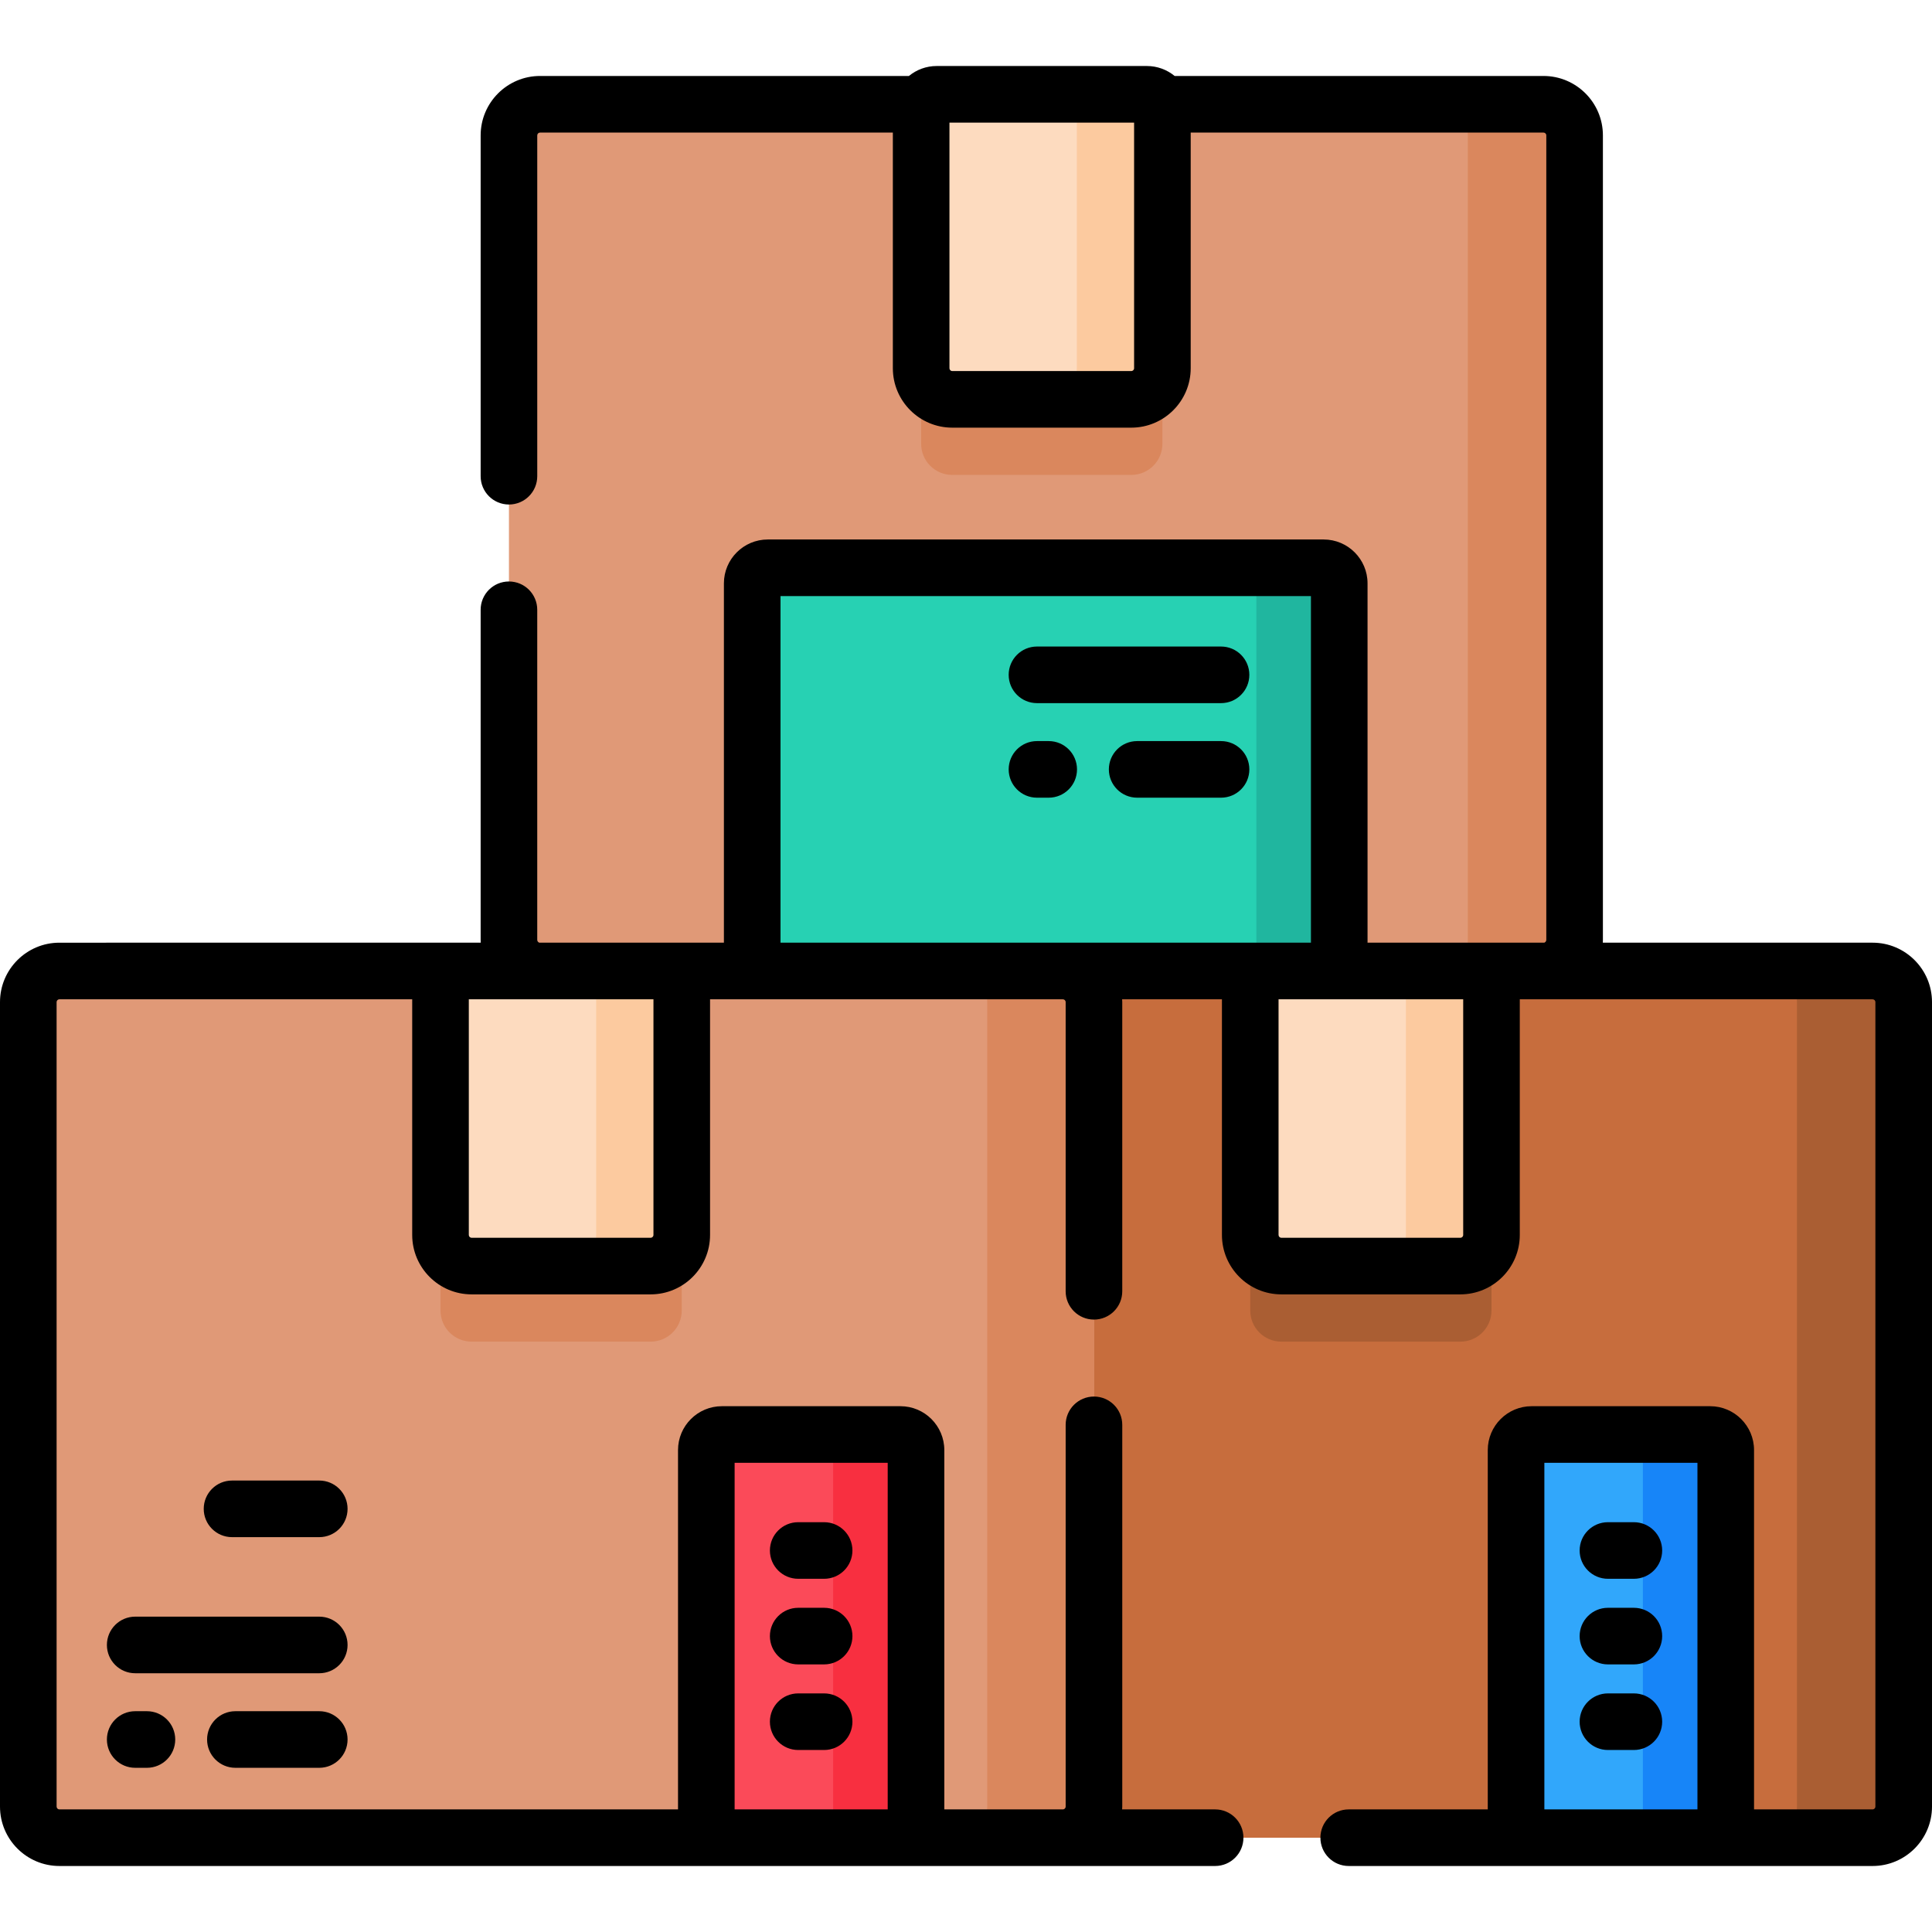 <svg id="Capa_1" enable-background="new 0 0 511.995 511.995" height="512" viewBox="0 0 511.995 511.995" width="512" xmlns="http://www.w3.org/2000/svg"><g><g><path d="m417.282 35.874v213.2c0 4.55-3.689 8.239-8.247 8.239h-265.915c-4.558 0-8.247-3.689-8.247-8.239v-213.2c0-4.55 3.689-8.239 8.247-8.239h265.916c4.557 0 8.246 3.689 8.246 8.239z" fill="#e09977"/><path d="m299.801 125.859h-47.446c-4.553 0-8.243-3.691-8.243-8.243v-89.983h63.933v89.983c0 4.552-3.691 8.243-8.244 8.243z" fill="#da875d"/><path d="m417.279 35.875v213.199c0 4.55-3.685 8.243-8.243 8.243h-28.283c4.559 0 8.243-3.693 8.243-8.243v-213.199c0-4.55-3.685-8.243-8.243-8.243h28.283c4.559 0 8.243 3.693 8.243 8.243z" fill="#da875d"/><g><path d="m354.909 257.317h-155.568v-102.726c0-2.276 1.845-4.122 4.122-4.122h147.325c2.276 0 4.122 1.845 4.122 4.122v102.726z" fill="#27d1b3"/><path d="m354.909 154.594v102.719h-21.966v-102.719c0-2.283-1.852-4.127-4.127-4.127h21.973c2.276 0 4.12 1.845 4.12 4.127z" fill="#20b69f"/></g><path d="m299.801 105.832h-47.446c-4.553 0-8.243-3.691-8.243-8.243v-68.474c0-2.276 1.845-4.122 4.122-4.122h55.69c2.276 0 4.122 1.845 4.122 4.122v68.474c-.001 4.552-3.692 8.243-8.245 8.243z" fill="#fddbbf"/><path d="m308.046 29.116v68.474c0 4.55-3.693 8.243-8.243 8.243h-22.678c4.559 0 8.243-3.693 8.243-8.243v-68.474c0-2.275-1.846-4.122-4.122-4.122h22.678c2.276 0 4.122 1.847 4.122 4.122z" fill="#fcca9f"/></g><g><path d="m504.5 265.564v213.194c0 4.555-3.69 8.246-8.255 8.246h-265.912c-4.555 0-8.245-3.69-8.245-8.246v-213.194c0-4.555 3.69-8.246 8.245-8.246h265.912c4.565 0 8.255 3.691 8.255 8.246z" fill="#c76d3d"/><path d="m331.325 257.313v89.988c0 4.553 3.691 8.243 8.243 8.243h47.446c4.553 0 8.243-3.691 8.243-8.243v-89.988z" fill="#aa5e33"/><path d="m504.493 265.561v213.199c0 4.55-3.685 8.243-8.243 8.243h-28.283c4.559 0 8.243-3.693 8.243-8.243v-213.199c0-4.55-3.685-8.243-8.243-8.243h28.283c4.558 0 8.243 3.693 8.243 8.243z" fill="#aa5e33"/><path d="m457.336 487.002h-55.568v-102.725c0-2.276 1.845-4.122 4.122-4.122h47.325c2.276 0 4.122 1.845 4.122 4.122v102.725z" fill="#31a7fb"/><path d="m457.336 384.28v102.719h-21.966v-102.719c0-2.283-1.852-4.127-4.127-4.127h21.973c2.276 0 4.12 1.845 4.12 4.127z" fill="#1785f8"/><path d="m331.325 257.313v69.961c0 4.553 3.691 8.243 8.243 8.243h47.446c4.553 0 8.243-3.691 8.243-8.243v-69.961z" fill="#fddbbf"/><path d="m372.582 257.313v69.962c0 4.55-3.685 8.243-8.243 8.243h22.678c4.55 0 8.243-3.693 8.243-8.243v-69.962z" fill="#fcca9f"/></g><g><g><path d="m289.912 265.564v213.194c0 4.555-3.69 8.246-8.255 8.246h-265.911c-4.555 0-8.245-3.69-8.245-8.246v-213.194c0-4.555 3.69-8.246 8.245-8.246h265.912c4.564 0 8.254 3.691 8.254 8.246z" fill="#e09977"/><path d="m116.737 257.313v89.988c0 4.553 3.691 8.243 8.243 8.243h47.446c4.553 0 8.243-3.691 8.243-8.243v-89.988z" fill="#da875d"/><path d="m289.905 265.561v213.199c0 4.55-3.685 8.243-8.243 8.243h-28.283c4.559 0 8.243-3.693 8.243-8.243v-213.199c0-4.55-3.685-8.243-8.243-8.243h28.283c4.558 0 8.243 3.693 8.243 8.243z" fill="#da875d"/><path d="m242.749 487.002h-55.568v-102.725c0-2.276 1.845-4.122 4.122-4.122h47.325c2.276 0 4.122 1.845 4.122 4.122v102.725z" fill="#fb4a59"/><path d="m242.749 384.28v102.719h-21.966v-102.719c0-2.283-1.852-4.127-4.127-4.127h21.973c2.275 0 4.12 1.845 4.12 4.127z" fill="#f82f40"/><path d="m116.737 257.313v69.961c0 4.553 3.691 8.243 8.243 8.243h47.446c4.553 0 8.243-3.691 8.243-8.243v-69.961z" fill="#fddbbf"/><path d="m157.994 257.313v69.962c0 4.55-3.685 8.243-8.243 8.243h22.678c4.55 0 8.243-3.693 8.243-8.243v-69.962z" fill="#fcca9f"/><g><path d="m285.416 203.893c0-4.142-3.357-7.5-7.5-7.5h-3.109c-4.143 0-7.5 3.358-7.5 7.5s3.357 7.5 7.5 7.5h3.109c4.143 0 7.5-3.358 7.5-7.5z"/><path d="m274.807 186.336h48.779c4.143 0 7.5-3.358 7.5-7.5s-3.357-7.5-7.5-7.5h-48.779c-4.143 0-7.5 3.358-7.5 7.5s3.357 7.5 7.5 7.5z"/><path d="m323.586 196.393h-22.229c-4.143 0-7.5 3.358-7.5 7.5s3.357 7.5 7.5 7.5h22.229c4.143 0 7.5-3.358 7.5-7.5s-3.357-7.5-7.5-7.5z"/><path d="m496.252 249.818h-71.493c.012-.248.023-.495.023-.745v-213.197c0-8.681-7.063-15.744-15.743-15.744h-97.751c-2.006-1.648-4.572-2.64-7.365-2.64h-55.689c-2.793 0-5.358.991-7.365 2.64h-97.75c-8.682 0-15.744 7.063-15.744 15.744v90.324c0 4.142 3.357 7.5 7.5 7.5s7.5-3.358 7.5-7.5v-90.324c0-.41.334-.744.744-.744h93.493v62.456c0 8.681 7.063 15.744 15.744 15.744h47.446c8.681 0 15.743-7.063 15.743-15.744v-62.456h93.494c.41 0 .743.333.743.744v213.197c0 .367-.242.563-.347.629-.056.036-.106.078-.161.116l-46.865-.005v-95.222c0-6.408-5.214-11.622-11.622-11.622h-147.324c-6.408 0-11.622 5.213-11.622 11.622v95.228l-48.967-.005c-.052-.036-.1-.076-.153-.11-.104-.067-.347-.264-.347-.629v-87.479c0-4.142-3.357-7.5-7.5-7.5s-7.5 3.358-7.5 7.5v87.479c0 .248.012.494.023.74l-111.654.005c-8.68-.002-15.743 7.061-15.743 15.742v213.197c0 8.681 7.063 15.744 15.743 15.744h306.278c4.143 0 7.5-3.358 7.5-7.5s-3.357-7.5-7.5-7.5h-24.651c.012-.248.038-.493.038-.744v-101.165c0-4.142-3.357-7.5-7.5-7.5s-7.5 3.358-7.5 7.5v101.165c0 .41-.334.744-.744.744h-31.415v-95.226c0-6.408-5.214-11.622-11.622-11.622h-47.325c-6.408 0-11.621 5.213-11.621 11.622v95.226h-163.938c-.41 0-.743-.333-.743-.744v-213.197c0-.41.333-.743.743-.743h93.494v62.456c0 8.681 7.063 15.743 15.743 15.743h47.446c8.682 0 15.744-7.063 15.744-15.743v-62.456h93.493c.41 0 .744.333.744.743v76.638c0 4.142 3.357 7.5 7.5 7.5s7.5-3.358 7.5-7.5v-76.638c0-.251-.026-.495-.038-.743h26.455v62.456c0 8.681 7.063 15.743 15.743 15.743h47.446c8.681 0 15.743-7.063 15.743-15.743v-62.456h93.494c.41 0 .743.333.743.743v213.197c0 .41-.333.744-.743.744h-31.416v-95.226c0-6.408-5.213-11.622-11.621-11.622h-47.323c-6.408 0-11.621 5.213-11.621 11.622v95.226h-36.852c-4.143 0-7.5 3.358-7.5 7.5s3.357 7.5 7.5 7.5h138.835c8.681 0 15.743-7.063 15.743-15.744v-213.197c0-8.681-7.062-15.744-15.743-15.744zm-195.707-152.23c0 .41-.333.744-.743.744h-47.446c-.41 0-.744-.333-.744-.744v-65.095h48.934v65.095zm-105.864 290.067h40.568v91.848h-40.568zm12.16-229.686h140.568v91.844l-140.568.005zm-33.67 169.305c0 .41-.334.743-.744.743h-47.447c-.41 0-.743-.333-.743-.743v-62.461h48.934zm214.587 0c0 .41-.333.743-.743.743h-47.446c-.41 0-.743-.333-.743-.743v-62.461h48.933v62.461zm21.511 60.381h40.567v91.848h-40.567z"/><path d="m426.116 418.393h6.872c4.143 0 7.5-3.358 7.5-7.5s-3.357-7.5-7.5-7.5h-6.872c-4.143 0-7.5 3.358-7.5 7.5s3.358 7.5 7.5 7.5z"/><path d="m432.988 426.079h-6.872c-4.143 0-7.5 3.358-7.5 7.5s3.357 7.5 7.5 7.5h6.872c4.143 0 7.5-3.358 7.5-7.5s-3.357-7.5-7.5-7.5z"/><path d="m432.988 448.764h-6.872c-4.143 0-7.5 3.358-7.5 7.5s3.357 7.5 7.5 7.5h6.872c4.143 0 7.5-3.358 7.5-7.5s-3.357-7.5-7.5-7.5z"/><path d="m35.829 453.482c-4.143 0-7.5 3.358-7.5 7.5s3.357 7.5 7.5 7.5h3.109c4.143 0 7.5-3.358 7.5-7.5s-3.357-7.5-7.5-7.5z"/><path d="m84.608 428.425h-48.779c-4.143 0-7.5 3.358-7.5 7.5s3.357 7.5 7.5 7.5h48.779c4.143 0 7.5-3.358 7.5-7.5s-3.357-7.5-7.5-7.5z"/><path d="m84.608 453.482h-22.229c-4.143 0-7.5 3.358-7.5 7.5s3.357 7.5 7.5 7.5h22.229c4.143 0 7.5-3.358 7.5-7.5s-3.357-7.5-7.5-7.5z"/><path d="m84.608 392.356h-23.118c-4.143 0-7.5 3.358-7.5 7.5s3.357 7.5 7.5 7.5h23.118c4.143 0 7.5-3.358 7.5-7.5s-3.357-7.5-7.5-7.5z"/><path d="m211.529 418.393h6.871c4.143 0 7.5-3.358 7.5-7.5s-3.357-7.5-7.5-7.5h-6.871c-4.143 0-7.5 3.358-7.5 7.5s3.358 7.5 7.5 7.5z"/><path d="m218.4 426.079h-6.871c-4.143 0-7.5 3.358-7.5 7.5s3.357 7.5 7.5 7.5h6.871c4.143 0 7.5-3.358 7.5-7.5s-3.357-7.5-7.5-7.5z"/><path d="m218.4 448.764h-6.871c-4.143 0-7.5 3.358-7.5 7.5s3.357 7.5 7.5 7.5h6.871c4.143 0 7.5-3.358 7.5-7.5s-3.357-7.5-7.5-7.5z"/></g></g></g></g></svg>
